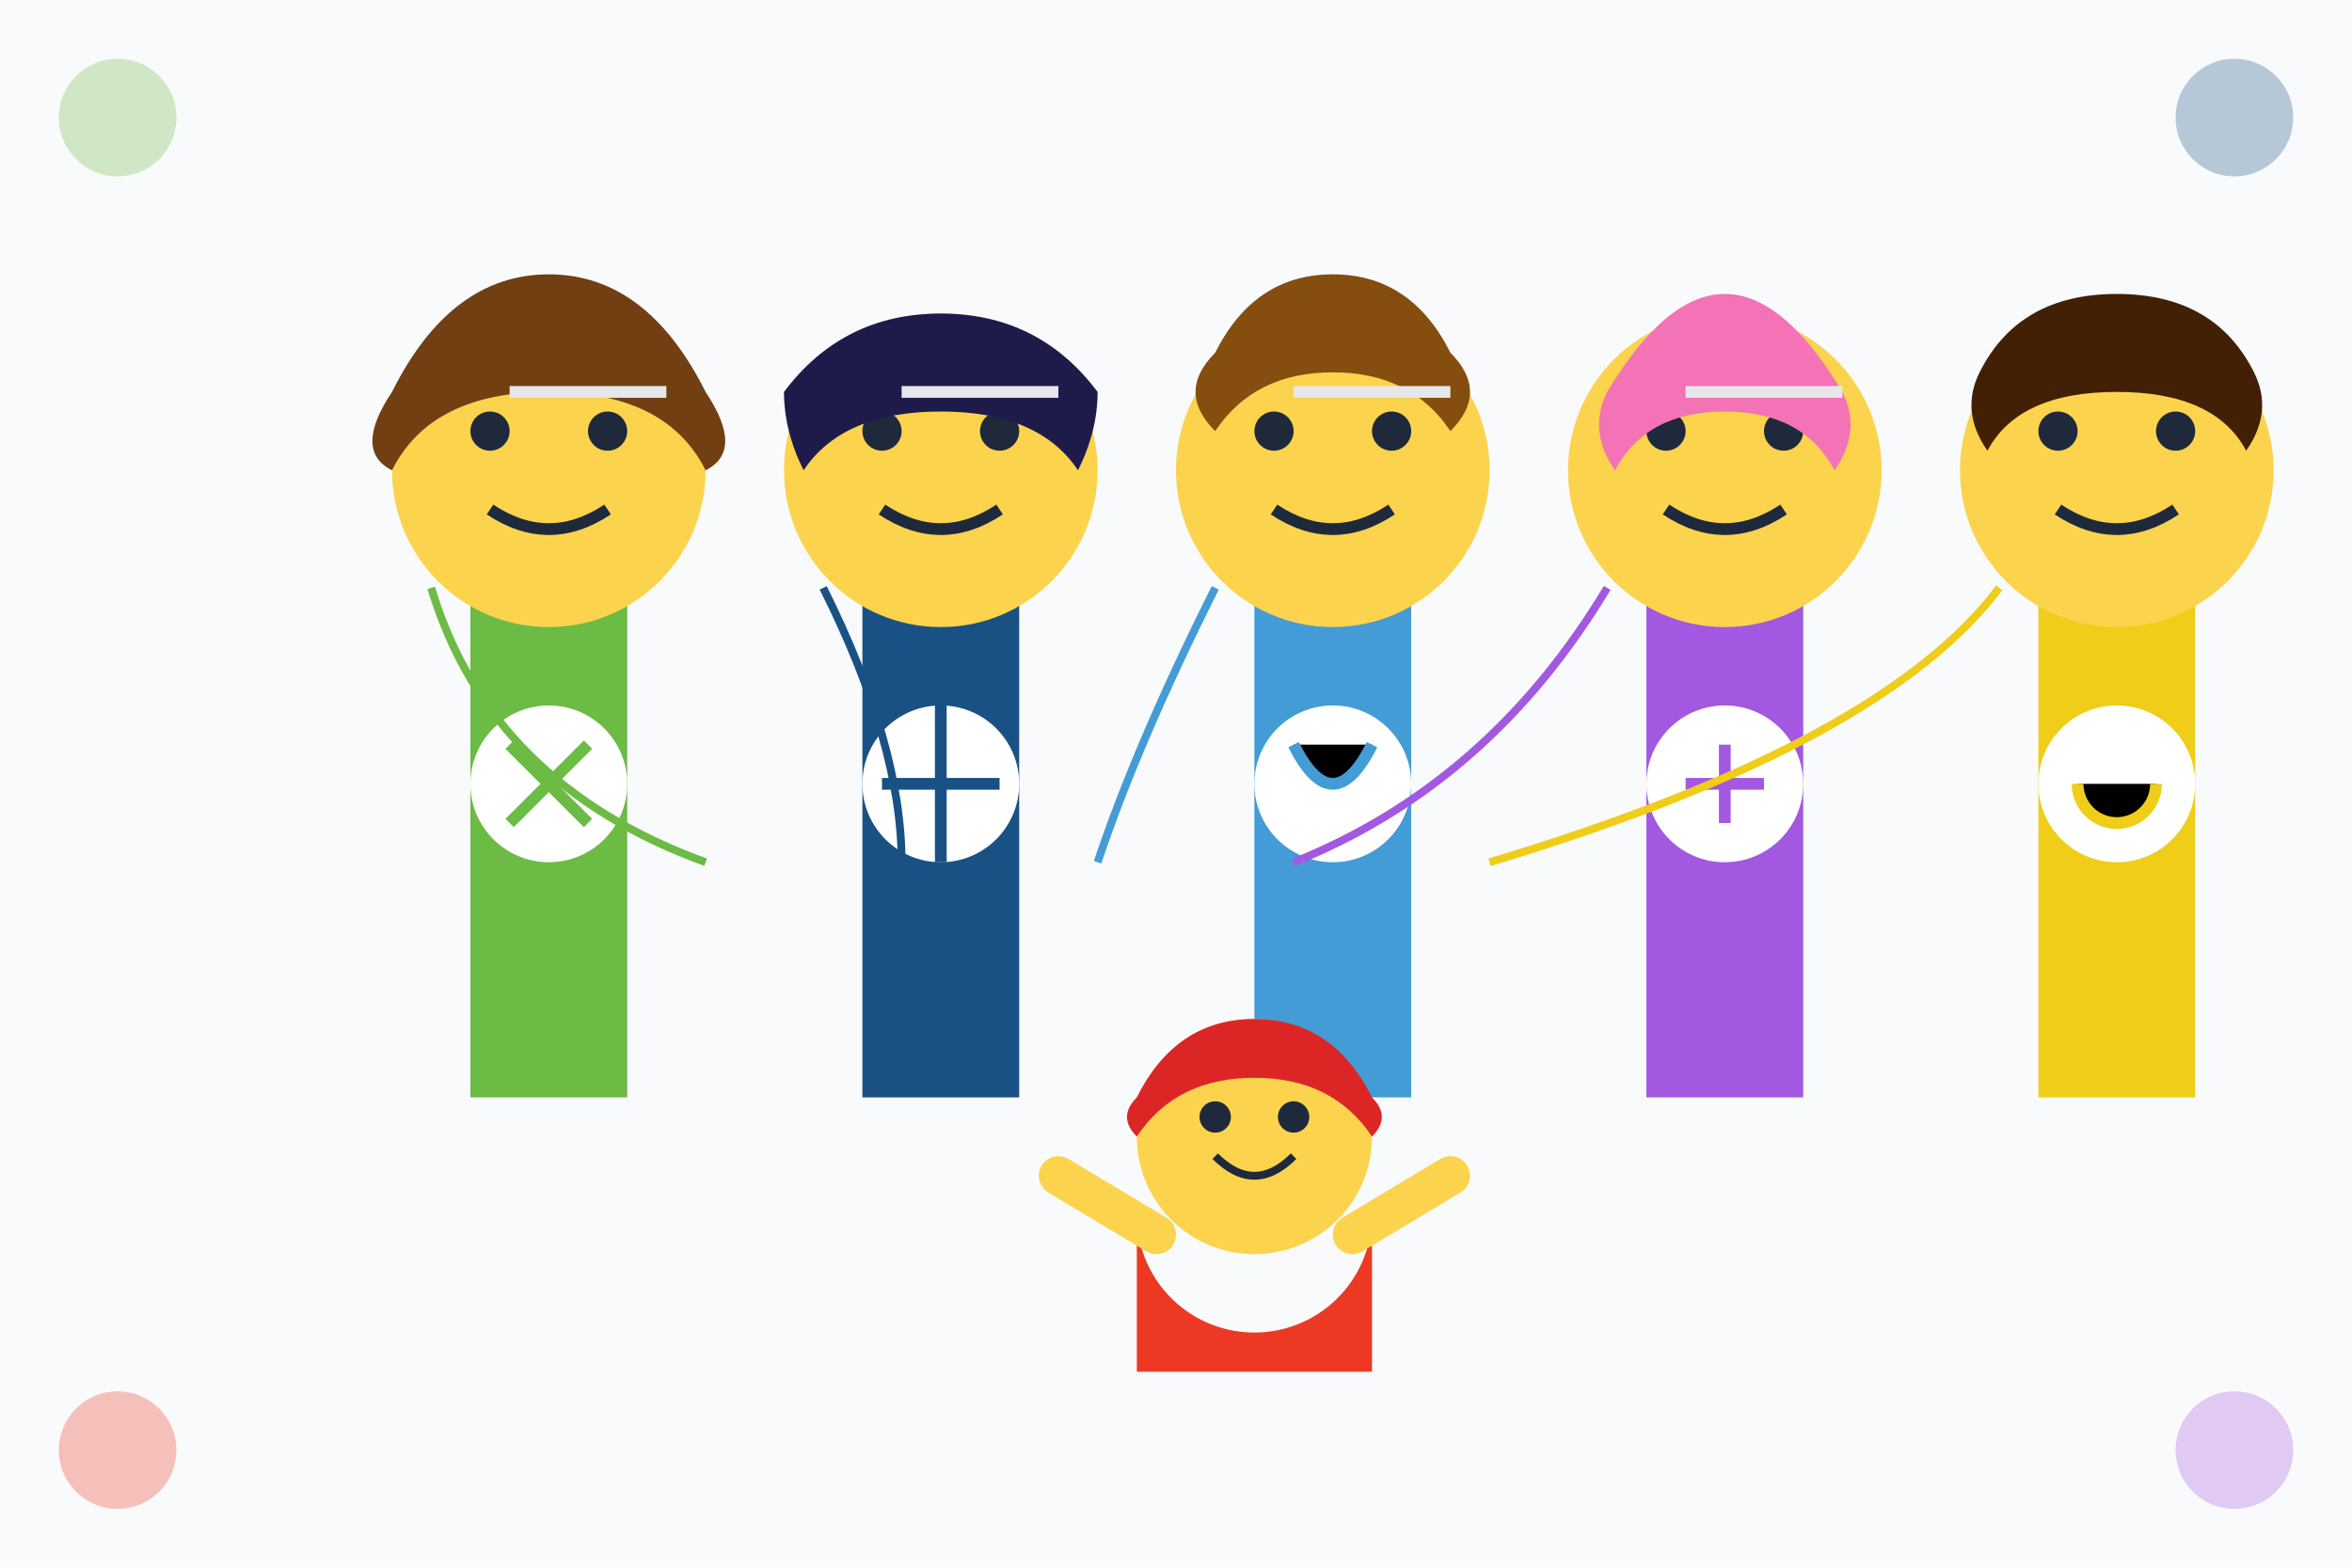 <?xml version="1.0" encoding="UTF-8"?>
<svg width="600" height="400" viewBox="0 0 600 400" xmlns="http://www.w3.org/2000/svg">
    <!-- Fundo com gradiente suave -->
    <rect width="600" height="400" fill="#f9fafb" />
    
    <!-- Equipe multidisciplinar -->
    <g transform="translate(50, 30)">
        <!-- Profissional 1 (Terapeuta Ocupacional - Verde) -->
        <g transform="translate(0, 0)">
            <!-- Corpo -->
            <path d="M70,120 L70,250 L110,250 L110,120 Z" fill="#6CBB45" />
            
            <!-- Cabeça -->
            <circle cx="90" cy="90" r="40" fill="#fcd34d" />
            <circle cx="75" cy="80" r="5" fill="#1e293b" /> <!-- Olho esquerdo -->
            <circle cx="105" cy="80" r="5" fill="#1e293b" /> <!-- Olho direito -->
            <path d="M75,100 Q90,110 105,100" fill="none" stroke="#1e293b" stroke-width="3" /> <!-- Sorriso -->
            
            <!-- Cabelo -->
            <path d="M50,70 Q65,40 90,40 Q115,40 130,70 Q140,85 130,90 Q120,70 90,70 Q60,70 50,90 Q40,85 50,70 Z" fill="#713f12" />
            
            <!-- Símbolo da terapia ocupacional -->
            <circle cx="90" cy="170" r="20" fill="white" />
            <path d="M80,160 L100,180 M80,180 L100,160" stroke="#6CBB45" stroke-width="3" />
        </g>
        
        <!-- Profissional 2 (Psicólogo - Azul) -->
        <g transform="translate(100, 0)">
            <!-- Corpo -->
            <path d="M70,120 L70,250 L110,250 L110,120 Z" fill="#195184" />
            
            <!-- Cabeça -->
            <circle cx="90" cy="90" r="40" fill="#fcd34d" />
            <circle cx="75" cy="80" r="5" fill="#1e293b" /> <!-- Olho esquerdo -->
            <circle cx="105" cy="80" r="5" fill="#1e293b" /> <!-- Olho direito -->
            <path d="M75,100 Q90,110 105,100" fill="none" stroke="#1e293b" stroke-width="3" /> <!-- Sorriso -->
            
            <!-- Cabelo -->
            <path d="M50,70 Q65,50 90,50 Q115,50 130,70 Q130,80 125,90 Q115,75 90,75 Q65,75 55,90 Q50,80 50,70 Z" fill="#1e1b4b" />
            
            <!-- Símbolo da psicologia -->
            <circle cx="90" cy="170" r="20" fill="white" />
            <path d="M90,150 L90,190 M75,170 L105,170" stroke="#195184" stroke-width="3" />
        </g>
        
        <!-- Profissional 3 (Fonoaudiólogo - Azul Claro) -->
        <g transform="translate(200, 0)">
            <!-- Corpo -->
            <path d="M70,120 L70,250 L110,250 L110,120 Z" fill="#439CD5" />
            
            <!-- Cabeça -->
            <circle cx="90" cy="90" r="40" fill="#fcd34d" />
            <circle cx="75" cy="80" r="5" fill="#1e293b" /> <!-- Olho esquerdo -->
            <circle cx="105" cy="80" r="5" fill="#1e293b" /> <!-- Olho direito -->
            <path d="M75,100 Q90,110 105,100" fill="none" stroke="#1e293b" stroke-width="3" /> <!-- Sorriso -->
            
            <!-- Cabelo -->
            <path d="M60,60 Q70,40 90,40 Q110,40 120,60 Q130,70 120,80 Q110,65 90,65 Q70,65 60,80 Q50,70 60,60 Z" fill="#854d0e" />
            
            <!-- Símbolo da fonoaudiologia -->
            <circle cx="90" cy="170" r="20" fill="white" />
            <path d="M80,160 Q90,180 100,160" stroke="#439CD5" stroke-width="3" />
        </g>
        
        <!-- Profissional 4 (Psicopedagogo - Roxo) -->
        <g transform="translate(300, 0)">
            <!-- Corpo -->
            <path d="M70,120 L70,250 L110,250 L110,120 Z" fill="#A358E1" />
            
            <!-- Cabeça -->
            <circle cx="90" cy="90" r="40" fill="#fcd34d" />
            <circle cx="75" cy="80" r="5" fill="#1e293b" /> <!-- Olho esquerdo -->
            <circle cx="105" cy="80" r="5" fill="#1e293b" /> <!-- Olho direito -->
            <path d="M75,100 Q90,110 105,100" fill="none" stroke="#1e293b" stroke-width="3" /> <!-- Sorriso -->
            
            <!-- Cabelo -->
            <path d="M60,70 Q75,45 90,45 Q105,45 120,70 Q125,80 118,90 Q110,75 90,75 Q70,75 62,90 Q55,80 60,70 Z" fill="#f472b6" />
            
            <!-- Símbolo da psicopedagogia -->
            <circle cx="90" cy="170" r="20" fill="white" />
            <path d="M80,170 L100,170 M90,160 L90,180" stroke="#A358E1" stroke-width="3" />
        </g>
        
        <!-- Profissional 5 (Nutricionista - Amarelo) -->
        <g transform="translate(400, 0)">
            <!-- Corpo -->
            <path d="M70,120 L70,250 L110,250 L110,120 Z" fill="#EFCD18" />
            
            <!-- Cabeça -->
            <circle cx="90" cy="90" r="40" fill="#fcd34d" />
            <circle cx="75" cy="80" r="5" fill="#1e293b" /> <!-- Olho esquerdo -->
            <circle cx="105" cy="80" r="5" fill="#1e293b" /> <!-- Olho direito -->
            <path d="M75,100 Q90,110 105,100" fill="none" stroke="#1e293b" stroke-width="3" /> <!-- Sorriso -->
            
            <!-- Cabelo -->
            <path d="M55,65 Q65,45 90,45 Q115,45 125,65 Q130,75 123,85 Q115,70 90,70 Q65,70 57,85 Q50,75 55,65 Z" fill="#422006" />
            
            <!-- Símbolo da nutrição -->
            <circle cx="90" cy="170" r="20" fill="white" />
            <path d="M80,170 A10,10 0 0 0 100,170" stroke="#EFCD18" stroke-width="3" />
        </g>
    </g>
    
    <!-- Criança no centro -->
    <g transform="translate(250, 260)">
        <!-- Corpo -->
        <path d="M40,50 A30,30 0 0 0 100,50 L100,90 L40,90 Z" fill="#ED3924" />
        
        <!-- Cabeça -->
        <circle cx="70" cy="30" r="30" fill="#fcd34d" />
        <circle cx="60" cy="25" r="4" fill="#1e293b" /> <!-- Olho esquerdo -->
        <circle cx="80" cy="25" r="4" fill="#1e293b" /> <!-- Olho direito -->
        <path d="M60,35 Q70,45 80,35" fill="none" stroke="#1e293b" stroke-width="2" /> <!-- Sorriso -->
        
        <!-- Cabelo -->
        <path d="M40,20 Q50,0 70,0 Q90,0 100,20 Q105,25 100,30 Q90,15 70,15 Q50,15 40,30 Q35,25 40,20 Z" fill="#dc2626" />
        
        <!-- Braços abertos -->
        <path d="M45,55 L20,40" stroke="#fcd34d" stroke-width="10" stroke-linecap="round" />
        <path d="M95,55 L120,40" stroke="#fcd34d" stroke-width="10" stroke-linecap="round" />
    </g>
    
    <!-- Balões de conexão - representando a abordagem multidisciplinar -->
    <g>
        <path d="M110,150 Q125,200 180,220" stroke="#6CBB45" stroke-width="2" fill="none" />
        <path d="M210,150 Q230,190 230,220" stroke="#195184" stroke-width="2" fill="none" />
        <path d="M310,150 Q290,190 280,220" stroke="#439CD5" stroke-width="2" fill="none" />
        <path d="M410,150 Q380,200 330,220" stroke="#A358E1" stroke-width="2" fill="none" />
        <path d="M510,150 Q480,190 380,220" stroke="#EFCD18" stroke-width="2" fill="none" />
    </g>
    
    <!-- Símbolos de conexão entre os profissionais -->
    <g>
        <line x1="130" y1="100" x2="170" y2="100" stroke="#e5e7eb" stroke-width="3" />
        <line x1="230" y1="100" x2="270" y2="100" stroke="#e5e7eb" stroke-width="3" />
        <line x1="330" y1="100" x2="370" y2="100" stroke="#e5e7eb" stroke-width="3" />
        <line x1="430" y1="100" x2="470" y2="100" stroke="#e5e7eb" stroke-width="3" />
    </g>
    
    <!-- Círculos decorativos -->
    <circle cx="30" cy="30" r="15" fill="#6CBB45" opacity="0.3" />
    <circle cx="570" cy="30" r="15" fill="#195184" opacity="0.3" />
    <circle cx="30" cy="370" r="15" fill="#ED3924" opacity="0.3" />
    <circle cx="570" cy="370" r="15" fill="#A358E1" opacity="0.3" />
</svg>